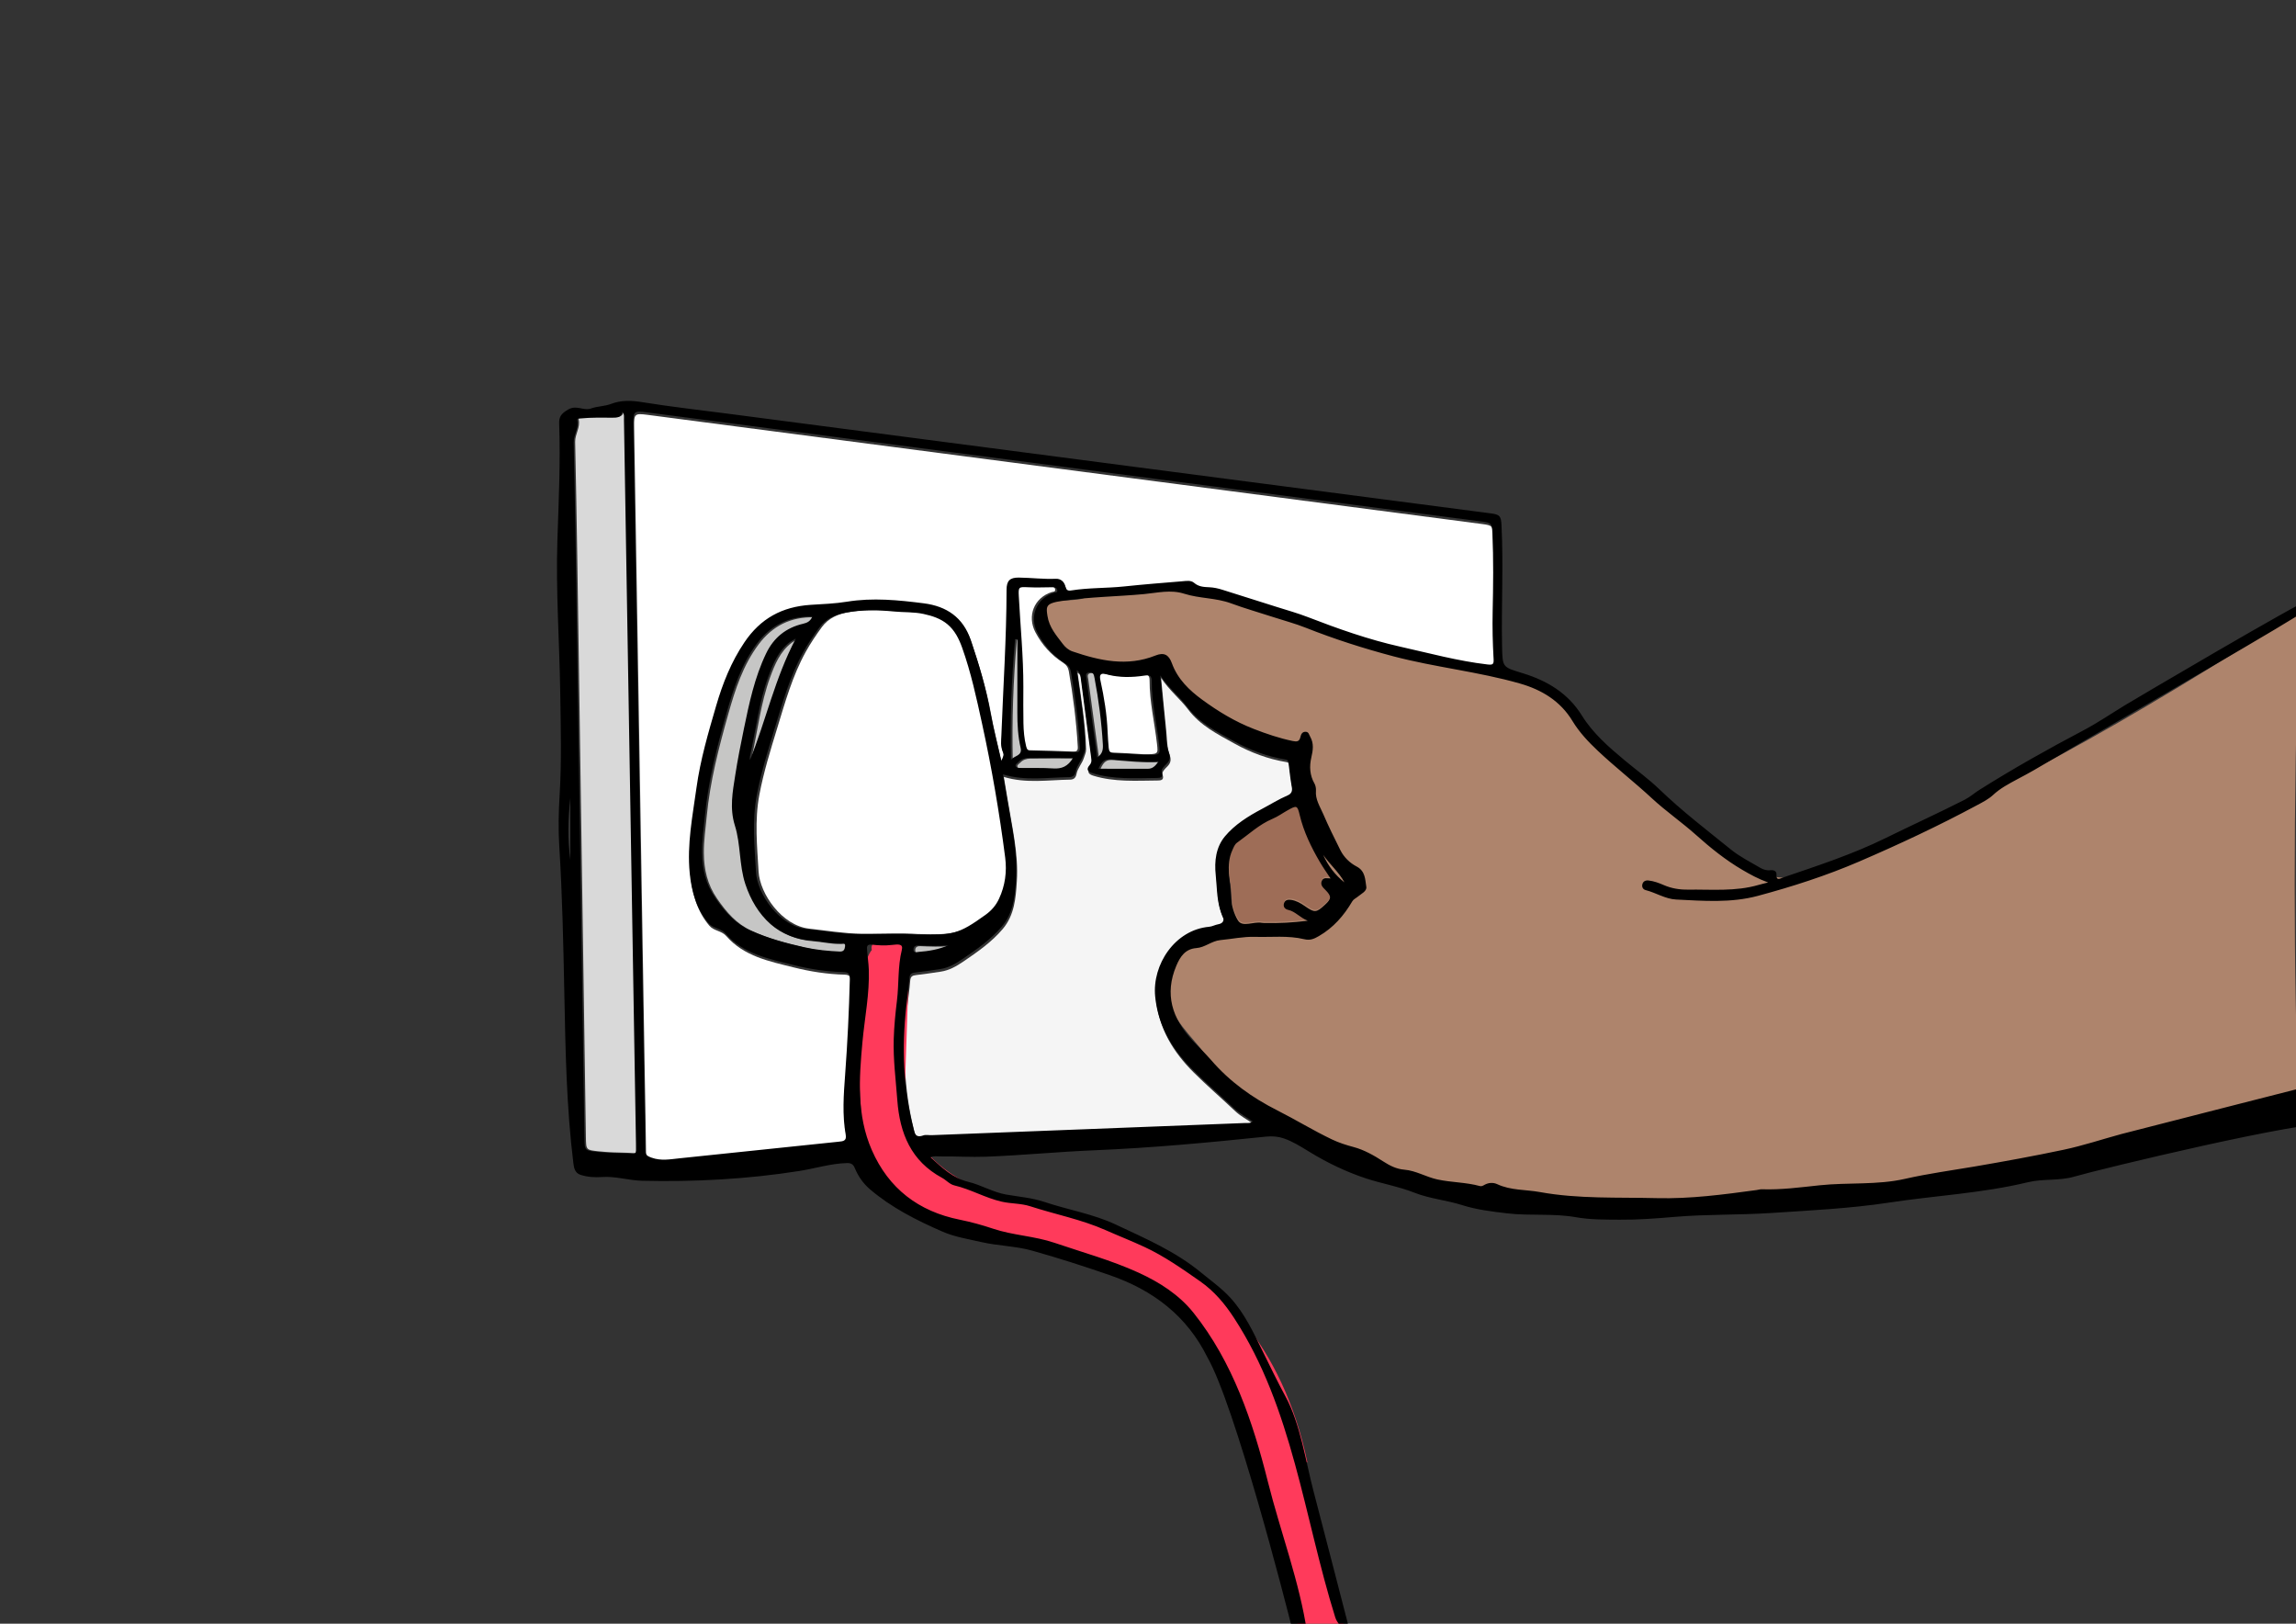 <?xml version="1.0" encoding="utf-8"?>
<!-- Generator: Adobe Illustrator 23.0.2, SVG Export Plug-In . SVG Version: 6.00 Build 0)  -->
<svg version="1.1" xmlns="http://www.w3.org/2000/svg" xmlns:xlink="http://www.w3.org/1999/xlink" x="0px" y="0px"
	 viewBox="0 0 841.89 595.28" style="enable-background:new 0 0 841.89 595.28;" xml:space="preserve">
<rect x="0" y="0" width="841.89" height="595.28" fill="#333333" stroke="none"/>
<style type="text/css">
	.st0{fill:#ECC5BF;}
	.st1{fill:#F8E2D2;}
	.st2{fill:#CBF4FF;}
	.st3{fill:#FF3A5B;}
	.st4{fill:#E7BA9F;}
	.st5{fill:#422918;}
	.st6{fill:#E59C8B;}
	.st7{fill:#FFFFFF;}
	.st8{fill:#1D70B7;}
	.st9{fill:#FFDD4C;}
	.st10{fill:#007EFF;}
	.st11{fill:#97E6FC;}
	.st12{fill:#FFF88A;}
	.st13{fill:#FF6671;}
	.st14{fill:#D9D9D9;}
	.st15{fill:#50E3C2;}
	.st16{fill:#B1B1B1;}
	.st17{fill:#868686;}
	.st18{fill:#C89B83;}
	.st19{fill:#E3C9BB;}
	.st20{fill:#ECECEC;}
	.st21{fill:#FF8438;}
	.st22{fill:#DEB496;}
	.st23{fill:#EACEB3;}
	.st24{fill:#ECDCD2;}
	.st25{fill:#F5F5F5;}
	.st26{fill:url(#SVGID_1_);}
	.st27{fill:url(#SVGID_2_);}
	.st28{fill:#AE846C;}
	.st29{fill:#9E6D57;}
	.st30{fill:#C6C6C5;}
	.st31{fill:#F6ECE3;}
	.st32{fill:#E7BCA9;}
	.st33{fill:#F6D8C7;}
	.st34{fill:#F6E9DA;}
	.st35{fill:#1D1D1B;}
	.st36{fill:none;}
</style>
<g id="colour">
</g>
<g id="Layer_3">
	<g>
		<path class="st28" d="M842.9,224.56c-62.09,39.19-112.48,69.34-180.64,95.13c-2.83,1.07-5.75,2.14-8.78,2.07
			c-4.27-0.1-8.13-2.42-11.77-4.67c-19.09-11.85-38.54-26.72-53.57-43.42c-7.02-7.81-10.61-15.35-19.38-21.14
			c-11.55-7.62-28.46-7.37-42.01-10.2c-21.86-4.56-42.46-13.73-63.87-20.09c-21.41-6.36-44.68-9.82-65.88-2.82
			c-3.57,1.18-12.65-0.09-14.52,3.17c-3.72,6.49,7.91,17.75,15.11,19.76s14.85,0.17,22.33,0.19c2.3,0,4.69,0.21,6.71,1.33
			c2.28,1.26,3.79,3.51,5.37,5.58c7.02,9.19,16.93,16.13,27.97,19.57c4.81,1.5,9.95,2.41,14.11,5.26c4.16,2.85,7.03,8.49,4.79,13.01
			c-2,4.03-6.91,5.41-11.13,6.95c-9.25,3.38-18.33,11.06-18.07,20.9c0.17,6.53,4.33,13.6,0.8,19.1c-2.15,3.34-6.35,4.57-9.68,6.72
			c-7.22,4.67-13.73,15.12-12.72,23.66s8.89,15.28,14.07,22.14c24.77,32.87,66.28,49.37,107.13,54.38
			c40.85,5.01,82.16,0.1,123.28-1.6c20.43-0.85,41.04-0.91,61.08-5c22.8-4.65,31.94-7.22,53.12-16.86c10.1-4.6-7.41,6.49,0-1.76
			c8.16-9.08,56.73-0.79,56.15-12.99c-1.98-41.61-1.98-110.97,0-170.42"/>
	</g>
	<path class="st7" d="M367.41,279.85c0.83-1.43,1.04-2.52,0.63-3.34c-0.99-1.98-0.64-4-0.57-6.02c0.67-17.77,1.87-35.52,1.9-53.32
		c0.01-3.31,1.18-4.52,4.48-4.49c4.53,0.05,9.03,0.64,13.58,0.44c1.82-0.08,3.11,1.13,3.48,2.71c0.33,1.42,0.91,1.77,2.15,1.57
		c6.43-1.03,12.96-0.79,19.42-1.47c7.08-0.75,14.17-1.31,21.26-1.89c1.49-0.12,3.22-0.46,4.4,0.57c1.65,1.43,3.55,1.53,5.47,1.61
		c1.72,0.07,3.33,0.42,4.95,0.94c6.68,2.14,13.39,4.22,20.07,6.34c3.73,1.18,7.51,2.23,11.15,3.64c11.12,4.3,22.35,8.28,33.99,10.88
		c10.58,2.36,21.05,5.24,31.86,6.5c2.12,0.25,2.45-0.03,2.32-2.19c-0.33-5.68-0.46-11.38-0.34-17.07
		c0.21-9.61,0.33-19.22-0.09-28.82c-0.16-3.59-0.33-3.83-3.96-4.31c-39.7-5.2-79.4-10.39-119.1-15.58
		c-62.37-8.16-124.74-16.31-187.11-24.47c-4.58-0.6-4.9-0.33-4.83,4.26c1.31,79.81,2.62,159.61,3.94,239.42
		c0.15,8.9,0.34,17.79,0.43,26.69c0.02,1.75,0.46,2.24,2.32,2.9c3.51,1.26,6.81,0.58,10.19,0.24c19.47-2,38.94-4.07,58.4-6.09
		c1.6-0.17,3.01-0.23,2.6-2.55c-1.3-7.33-0.76-14.7-0.21-22.06c0.86-11.62,1.43-23.25,1.72-34.9c0.04-1.62-0.08-2.61-2.18-2.66
		c-6.32-0.16-12.57-1.12-18.7-2.66c-8.97-2.25-18.21-4.04-24.71-11.49c-1.74-2-4.54-1.84-6.2-3.78c-4.52-5.31-6.26-11.71-6.92-18.39
		c-1.04-10.54,1.05-20.9,2.48-31.27c1.41-10.24,4.32-20.15,7.21-30.04c2.39-8.2,5.49-16.05,10.36-23.27
		c5.93-8.8,13.84-13.06,24.24-13.75c4.46-0.29,8.93-0.43,13.4-1.16c9.37-1.53,18.81-0.6,28.17,0.6c8.32,1.07,14.37,5.14,17.17,13.4
		c2.94,8.68,5.55,17.44,7.19,26.48C364.48,267.82,365.99,273.58,367.41,279.85z"/>
	<path class="st25" d="M368.07,284.83c0.51,3.04,1,5.83,1.45,8.62c1.59,9.82,3.97,19.56,3.34,29.61
		c-0.39,6.21-0.88,12.46-5.19,17.54c-4.08,4.8-9.18,8.34-14.33,11.85c-2.6,1.77-5.26,3.32-8.43,3.78c-2.99,0.43-5.97,0.92-8.97,1.24
		c-1.34,0.15-2.06,0.49-2.18,2.01c-0.29,3.54-0.8,7.07-1.18,10.6c-1.61,14.89-1.13,29.66,2.57,44.25c0.48,1.91,0.71,3.94,3.65,2.87
		c0.95-0.34,2.12-0.05,3.18-0.1c38.32-1.48,76.64-2.96,114.97-4.46c0.83-0.03,1.75,0.2,2.67-0.58c-2.29-1.61-4.71-2.81-6.73-4.72
		c-5.03-4.77-10.3-9.29-15.22-14.19c-7.52-7.49-12.74-16.09-13.81-26.92c-1.14-11.6,7.21-24.42,19.79-25.53
		c1.13-0.1,2.2-0.72,3.33-0.92c1.79-0.31,2.33-1.46,1.66-2.88c-2.27-4.83-2.02-10.05-2.57-15.15c-0.55-5.13,0.08-10.23,3.35-14.17
		c3.63-4.37,8.6-7.45,13.6-10.09c3.13-1.65,6.15-3.56,9.42-4.96c1.24-0.53,1.82-1.44,1.54-2.97c-0.52-2.88-0.84-5.8-1.19-8.71
		c-0.09-0.76-0.14-1.29-1.12-1.46c-6.73-1.12-13.05-3.48-18.99-6.77c-6.2-3.44-12.55-6.59-17.02-12.52
		c-2.9-3.85-6.8-6.87-9.92-11.56c0.68,7.02,1.25,13.18,1.89,19.34c0.31,3,0.22,6.11,1.27,8.95c0.66,1.81,0.3,3.03-0.94,4.24
		c-0.84,0.82-2,2-1.7,2.85c0.78,2.17-0.71,2.21-1.83,2.22c-7.87,0.06-15.78,0.62-23.49-1.74c-1.9-0.58-2.44-1.45-1.1-2.99
		c0.69-0.79,0.71-1.56,0.59-2.46c-1.3-9.87-2.6-19.74-3.88-29.61c-0.13-0.99-0.22-1.95-1.44-2.71c1.34,9.53,2.88,18.73,3.13,28.08
		c0.03,1.14-0.46,2.03-0.75,3c-0.66,2.19-2.36,3.88-2.74,5.96c-0.32,1.76-1.28,2.14-2.45,2.16
		C384.31,285.94,376.24,287.31,368.07,284.83z"/>
	<path class="st29" d="M479.62,337.11c-2.96-1.22-4.54-3.41-7.16-3.98c-1.15-0.25-1.92-1.1-1.55-2.37c0.36-1.25,1.4-1.46,2.58-1.3
		c1.91,0.27,3.52,1.2,5.06,2.27c3.64,2.53,4.18,2.5,7.44-0.52c2.38-2.2,2.4-3.09,0.08-5.43c-0.89-0.9-1.87-1.78-1.31-3.22
		c0.57-1.48,1.98-0.98,3.23-0.96c-1.39-2.13-2.74-4.01-3.9-5.99c-3.19-5.46-5.95-11.09-7.43-17.33c-0.84-3.55-1.12-3.49-4.38-1.68
		c-1.86,1.04-3.61,2.32-5.56,3.14c-4.92,2.07-8.73,5.71-12.98,8.73c-0.9,0.64-1.25,1.67-1.7,2.65c-2.6,5.63-0.73,11.4-0.55,17.1
		c0.1,3.11,1.11,6.49,2.57,8.81c1.65,2.63,5.75,0.27,8.73,0.85c0.43,0.08,0.89,0.05,1.33,0.06
		C469.07,338.06,474,337.81,479.62,337.11z"/>
	<path class="st14" d="M228.73,150.75c-0.36,2.16-2.02,2.17-3.57,2.17c-3.82,0.01-7.65-0.15-11.46,0.26
		c-0.57,0.06-1.68-0.09-1.52,0.57c0.71,2.95-1.34,5.34-1.28,8.27c0.61,27.93,0.98,55.86,1.4,83.79
		c0.85,57.02,1.69,114.04,2.54,171.06c0.07,4.83,0.08,4.72,4.81,5.23c3.55,0.38,7.1,0.45,10.65,0.53c3.7,0.09,3.5,0.88,3.43-3.49
		c-0.18-10.94-0.36-21.88-0.55-32.82c-1.29-77.56-2.57-155.13-3.86-232.69C229.31,152.67,229.54,151.65,228.73,150.75z"/>
	<path class="st7" d="M336.46,342.43c13.87,0.38,15.92-0.07,25.9-7.25c2.13-1.54,3.78-3.43,4.9-5.85c2.25-4.83,2.92-9.92,2.26-15.1
		c-2.12-16.49-4.93-32.86-8.48-49.11c-2.05-9.39-4.06-18.76-7.3-27.83c-1.18-3.3-2.73-6.39-5.43-8.63c-2.48-2.06-5.52-3.05-8.7-3.74
		c-3.61-0.79-7.26-0.55-10.89-0.91c-5.86-0.57-11.75-0.65-17.56,0.41c-3.81,0.69-7.36,2.14-9.78,5.45
		c-2.15,2.94-4.19,5.95-5.96,9.16c-4.85,8.79-7.53,18.4-10.43,27.9c-2.46,8.06-4.98,16.12-6.55,24.45
		c-1.77,9.4-0.83,18.81-0.28,28.2c0.47,8.08,8.55,19.79,18.58,20.88c6.35,0.69,12.68,1.77,19.07,1.86
		C323.43,342.4,331.07,342,336.46,342.43z"/>
	<path class="st7" d="M374.46,251.55c0,4.44-0.07,8.88,0.03,13.32c0.06,2.84,0.3,5.67,0.99,8.45c0.27,1.08,0.61,1.7,1.89,1.72
		c5.33,0.1,10.66,0.27,15.98,0.48c1.29,0.05,1.94-0.16,1.85-1.71c-0.53-9.32-1.7-18.56-3.29-27.75c-0.24-1.37-0.88-2.32-2.14-3.13
		c-4.35-2.78-7.7-6.56-10.1-11.12c-3.16-6.01-0.46-12.64,5.89-14.72c0.52-0.17,1.45-0.03,1.35-0.93c-0.11-0.98-0.92-1.15-1.8-1.14
		c-3,0.03-6.01,0.15-9,0c-3.33-0.17-3.5-0.1-3.32,3.25C373.37,229.36,374.49,240.43,374.46,251.55z"/>
	<path class="st7" d="M418.86,276.49c6,0.07,5.81,0.09,5.37-3.88c-0.87-7.73-2.73-15.34-2.7-23.16c0.01-2.05-0.83-2.3-2.58-2.04
		c-4.68,0.71-9.36,0.8-13.98-0.47c-2.1-0.58-2.73,0.04-2.25,2.22c1.37,6.24,2.39,12.54,2.64,18.94c0.08,1.95,0.23,3.9,0.4,5.84
		c0.1,1.15,0.52,1.91,1.95,1.95C411.52,276.01,415.33,276.29,418.86,276.49z"/>
	<path class="st30" d="M298.53,226.31c-8.65-0.21-15.34,3.24-20.33,9.89c-5.76,7.69-8.62,16.57-11.17,25.63
		c-3.48,12.32-6.68,24.68-7.89,37.47c-0.43,4.51-1.11,9.03-1.05,13.54c0.07,5.92,1.25,11.39,4.89,16.66
		c3.45,5,7.14,9.25,12.57,11.74c6.39,2.94,13.2,4.76,20.05,6.3c4.25,0.95,8.59,1.38,12.95,1.57c1.54,0.07,1.82-0.81,1.97-1.88
		c0.22-1.57-1.11-1.14-1.82-1.12c-3.67,0.1-7.24-0.8-10.87-1.07c-5.48-0.41-10.63-2.5-14.58-5.94c-4.37-3.82-7.41-9.03-9.29-14.71
		c-2.31-6.98-1.66-14.55-3.83-21.46c-2.01-6.39-0.82-12.42,0.14-18.57c0.87-5.61,1.98-11.19,3.13-16.76
		c1.96-9.48,3.93-18.95,8.18-27.78c2.83-5.88,7.37-9.46,13.62-10.9C296.71,228.57,297.81,227.97,298.53,226.31z"/>
	<path class="st30" d="M292.46,234.36c-1.22,0.71-1.71,0.93-2.13,1.25c-4.25,3.22-6.19,7.92-7.94,12.69
		c-3.46,9.48-4.55,19.52-6.74,29.3c-0.09,0.42-0.01,0.87-0.01,1.31C281.54,264.36,284.76,248.96,292.46,234.36z"/>
	<path class="st30" d="M402.99,277.95c1.93-1.33,2.18-2.86,2.06-4.81c-0.47-8.16-1.53-16.23-3.04-24.26
		c-0.25-1.33-0.42-2.24-1.98-2.1c-1.66,0.15-1.08,1.47-0.98,2.25C400.31,258.59,401.64,268.13,402.99,277.95z"/>
	<path class="st30" d="M373.71,234.58c-0.28,0-0.56,0.01-0.84,0.01c-1.35,14.7-1.82,29.42-1.51,44.24c1.16-1.59,4.23-1.39,3.54-4.38
		c-0.97-4.25-1.21-8.6-1.2-12.96C373.72,252.52,373.71,243.55,373.71,234.58z"/>
	<path class="st30" d="M394.12,278.09c-5.48,0-10.96-0.04-16.43,0.03c-1.33,0.02-2.64,0.46-3.61,1.5c-0.41,0.44-1.2,0.78-1.01,1.45
		c0.24,0.81,1.14,0.71,1.81,0.72c4,0.06,8.02-0.08,12.01,0.18C389.9,282.17,392.25,281.29,394.12,278.09z"/>
	<path class="st30" d="M425.46,279.42c-6.2,0.31-11.75-0.34-17.3-0.77c-2.48-0.19-3.49,0.63-4.71,3.43c6.4,0,12.25-0.02,18.1,0.01
		C423.15,282.09,424.18,281.27,425.46,279.42z"/>
	<path class="st30" d="M348.38,346.82c-3.63,0.4-7.26,0.21-10.89,0.06c-1.01-0.04-1.82,0.24-1.89,1.37
		c-0.09,1.57,1.21,1.04,1.9,0.99C341.21,348.96,344.87,348.34,348.38,346.82z"/>
	<path class="st3" d="M477.41,536.17l1.97-0.05c-18.05-87.19-99.84-93.84-99.84-93.84c-54.92-11.49-47.69-44.88-47.69-44.88
		l1.76-52.4l-2.96,1.3c-12.87-4.09-10.98,1.98-10.98,1.98c-9.1,11.21-2.79,73.78-2.79,73.78c3.52,28.18,84.11,39.63,84.11,39.63
		c37.13,12.6,52.54,48.64,57.9,65.7l-3.07-0.31l20.48,70.02l16.51-1.32L477.41,536.17z"/>
	<g id="plug-socket_4_">
		<g>
			<g>
				<path d="M847.59,223.77c-2.36,0.28-4.4,1.46-6.32,2.67c-12.43,7.8-82.91,48.42-95.51,55.93c-1.99,1.18-4.06,2.22-6.09,3.32
					c-3.11,1.68-6.22,3.3-8.87,5.77c-1.66,1.55-3.8,2.63-5.84,3.72c-14.11,7.59-28.61,14.37-43.31,20.7
					c-12.01,5.17-24.46,9.17-37.09,12.56c-9.88,2.65-19.95,1.84-29.97,1.34c-3.95-0.2-7.38-2.49-11.18-3.46
					c-0.94-0.24-1.44-1.11-1.2-2.11c0.28-1.13,1.19-1.53,2.26-1.41c1.96,0.21,3.81,0.91,5.6,1.68c2.83,1.23,5.75,1.71,8.83,1.67
					c8.69-0.11,17.45,0.76,25.98-1.74c0.92-0.27,1.85-0.48,3.45-0.88c-3.72-1.36-6.59-2.95-9.46-4.63
					c-6.18-3.62-11.7-8.08-16.99-12.81c-5.24-4.68-11.03-8.66-16.2-13.45c-6.44-5.97-13.41-11.37-19.8-17.39
					c-3.46-3.26-6.8-6.8-9.3-10.93c-4.45-7.37-11.35-11.47-19.26-13.73c-15.22-4.36-31.06-5.93-46.37-9.97
					c-10.93-2.89-21.67-6.32-32.18-10.49c-3.9-1.55-7.94-2.6-11.91-3.9c-5.15-1.69-10.38-3.15-15.45-5.03
					c-5.58-2.06-11.6-1.75-17.17-3.53c-5-1.6-9.88-0.32-14.73,0.13c-9.83,0.91-19.73,1.01-29.51,2.42
					c-1.23,0.18-2.48,0.35-3.66,0.69c-2.8,0.82-2.69,2.03-2.27,4.84c0.65,4.29,3.25,7.15,5.62,10.31c0.94,1.25,2.12,2.26,3.54,2.75
					c9.99,3.4,20.03,5.68,30.45,1.51c3.11-1.25,4.88-0.33,6.02,2.82c2.1,5.81,6.37,9.91,11.09,13.36
					c5.86,4.29,12.06,8.07,18.96,10.74c4.67,1.81,9.31,3.39,14.19,4.41c1.63,0.34,2.5,0.26,2.9-1.47c0.22-0.96,0.62-1.92,1.89-1.9
					c1.15,0.02,1.25,1.02,1.68,1.79c1.43,2.5,1.03,5.02,0.42,7.64c-0.76,3.28-0.57,6.55,1.17,9.57c0.39,0.67,0.6,1.83,0.53,2.6
					c-0.29,3.18,1.49,5.82,2.67,8.56c1.93,4.49,4.1,8.88,6.29,13.25c1.31,2.61,3.45,4.67,5.95,5.98c3.22,1.68,3.12,4.75,3.55,7.43
					c0.26,1.65-1.9,2.59-3.15,3.65c-0.66,0.56-1.52,0.88-2,1.7c-3.06,5.21-6.9,9.64-12.22,12.72c-1.74,1.01-3.19,1.69-5.41,1.15
					c-5.92-1.43-12.03-0.67-18.06-0.86c-4.27-0.13-8.45,0.8-12.68,1.19c-3.18,0.3-5.62,2.7-8.8,2.93c-4.07,0.3-5.93,3.15-7.33,6.45
					c-4.44,10.46-1.5,19.36,5.82,27.33c2.29,2.49,4.79,4.8,6.98,7.33c6.8,7.87,14.98,13.73,24.22,18.39
					c6.73,3.4,13.18,7.37,20,10.63c2.55,1.22,5.2,2.07,7.98,2.81c3.91,1.04,7.54,3.12,10.97,5.34c2.36,1.53,4.8,2.73,7.62,2.96
					c4.29,0.35,7.98,2.69,12.16,3.59c5.16,1.11,10.45,1.01,15.53,2.41c0.67,0.19,1.19-0.15,1.74-0.46c1.5-0.83,3.21-0.9,4.65-0.22
					c4.99,2.33,10.45,1.94,15.66,2.89c14.17,2.57,28.53,1.86,42.83,2.22c12.33,0.31,24.49-1.32,36.65-2.97
					c0.62-0.08,1.23-0.3,1.84-0.28c7.13,0.25,14.21-0.72,21.25-1.46c10.44-1.1,21.06-0.02,31.34-2.37
					c8.42-1.92,16.96-3.06,25.45-4.51c10.95-1.87,21.88-3.86,32.73-6.16c7.11-1.51,14.05-3.83,21.08-5.74
					c4.09-1.11,73.54-18.77,77.64-19.84v16.02c-10.11-1.51-85.26,16.62-94.95,19.44c-5.53,1.61-11.36,0.69-16.93,2.04
					c-16.75,4.05-33.97,4.89-50.94,7.47c-14.28,2.17-28.67,2.85-43.05,3.8c-11.9,0.79-23.88,0.43-35.72,1.45
					c-6.7,0.58-13.37,1.08-20.08,1.02c-5.33-0.04-10.75,0.02-15.97-0.91c-8.39-1.49-16.85-0.43-25.2-1.42
					c-5.55-0.65-11.2-1.33-16.48-3.01c-5.78-1.84-11.86-2.33-17.52-4.56c-5.8-2.29-12-3.33-17.89-5.28
					c-7.24-2.41-14.15-5.73-20.7-9.75c-2.99-1.83-6.04-3.76-9.32-4.88c-2.07-0.71-4.29-0.88-6.47-0.65
					c-21.03,2.18-42.07,4.15-63.21,5.02c-13.14,0.54-26.25,1.84-39.41,2.34c-5.7,0.22-11.39-0.18-17.08-0.1
					c-1.03,0.01-2.11-0.27-3.33,0.33c4.2,3.83,8.12,7.62,13.86,9c4.72,1.14,8.97,3.8,13.86,4.65c4.7,0.82,9.45,1.18,14.06,2.72
					c8.67,2.9,17.86,4.39,26.14,8.29c10.8,5.08,21.84,9.81,31.23,17.56c3.63,2.99,7.45,5.68,10.68,9.18
					c5.34,5.8,8.54,12.82,11.95,19.74c2.71,5.5,5.37,11.03,8.29,16.42c5.56,10.22,7.43,23.8,10.36,34.93
					c4.32,16.46,8.55,32.94,12.82,49.41c-1.54,1.83-4.15-0.91-4.86-3.19c-11.55-36.84-15.54-76.72-37.11-109.8
					c-3.39-5.21-7.27-9.84-12.53-13.51c-6.58-4.59-13.11-9.19-20.4-12.57c-4.67-2.17-9.48-4.05-14.19-6.14
					c-8.88-3.93-18.41-5.75-27.58-8.73c-3.44-1.12-7-0.91-10.48-1.7c-6.05-1.37-11.39-4.56-17.37-5.96
					c-1.76-0.41-2.97-1.93-4.53-2.78c-11.36-6.13-15.51-16.31-16.41-28.51c-0.55-7.45-1.53-14.85-1.31-22.35
					c0.14-4.73,0.61-9.42,1.18-14.08c0.76-6.18,0.26-12.48,1.78-18.57c0.57-2.29-1.06-2.18-3.77-1.86
					c-2.38,0.28-4.79,0.16-7.17-0.12c-2.05-0.24-1.86,0.94-1.79,1.92c0.15,2.39,0.55,4.77,0.63,7.17
					c0.31,8.93-1.51,17.69-2.32,26.53c-1.23,13.45-2.18,26.86,3.42,39.67c6.2,14.18,17.19,22.51,32.2,25.53
					c4.15,0.84,8.24,1.96,12.26,3.31c7.33,2.46,15.2,2.68,22.57,5.19c10.26,3.5,20.74,6.36,30.65,10.87
					c7.82,3.56,15.03,8.18,20.32,14.82c14.32,17.97,21.71,39.85,27.23,61.87c4.59,18.34,11.67,36.81,14.42,55.54
					c0.12,0.8,1.22,2.41-0.8,2.31c-1.46-0.07-3.45,1.23-4.17-1.71c-3.24-13.25-21.59-84.16-31.61-101.72
					c-7.53-15.2-19.9-24.61-35.73-30.1c-9.41-3.27-18.9-6.3-28.47-9c-6.07-1.71-12.49-1.75-18.66-3.15
					c-4.85-1.11-9.81-1.88-14.38-3.88c-9.43-4.12-18.58-8.73-26.5-15.48c-2.51-2.14-4.3-4.76-5.54-7.73
					c-0.63-1.51-1.42-1.92-2.97-1.88c-5.93,0.16-11.56,1.98-17.36,2.89c-19.13,3.02-38.38,4.05-57.72,3.59
					c-4.89-0.12-9.67-1.7-14.59-1.37c-2.72,0.18-5.35,0.04-7.95-0.8c-2.09-0.68-2.41-2.57-2.62-4.25
					c-2.55-20.69-2.91-41.51-3.32-62.32c-0.36-17.97-0.73-35.93-1.85-53.88c-0.39-6.2-0.26-12.45,0.12-18.67
					c0.77-12.53,0.41-25.07,0.23-37.62c-0.27-18.67-1.66-37.29-1.04-56.01c0.47-14.2,1.15-28.45,0.65-42.68
					c-0.09-2.48,0.74-3.65,3.25-5.12c3.17-1.87,5.66,0.6,8.5-0.43c2.25-0.82,4.88-0.75,7.23-1.64c3.74-1.43,7.45-1.3,11.43-0.66
					c10.8,1.74,21.69,2.95,32.54,4.37c49.85,6.52,99.7,13.04,149.56,19.55c43.06,5.63,86.12,11.25,129.18,16.87
					c3.26,0.43,3.68,1,3.85,4.51c0.71,14.68-0.09,29.36,0.19,44.04c0.16,8.1,0.14,7.74,7.74,10.09c8.78,2.72,16.43,7.22,21.54,15.47
					c4.05,6.53,9.89,11.6,15.78,16.5c4.24,3.53,8.74,6.78,12.7,10.6c8.26,7.96,17.36,14.91,26.25,22.09
					c3.22,2.6,7.03,4.48,10.62,6.61c1.14,0.68,2.42,1.08,3.83,0.9c1.08-0.14,2.23,0.34,2.16,1.45c-0.16,2.63,1.33,1.6,2.42,1.22
					c12.7-4.33,25.44-8.47,37.56-14.43c9.65-4.75,19.45-9.2,29.04-14.08c2-1.02,3.61-2.5,5.47-3.66
					c12.35-7.77,25.05-14.92,37.96-21.71c5.34-2.81,10.35-6.25,15.52-9.38c3.41-2.07,64.28-37.97,68.19-38.97V223.77z
					 M367.12,278.92c0.83-1.43,1.04-2.52,0.63-3.34c-0.99-1.98-0.64-4-0.57-6.02c0.67-17.77,1.87-35.52,1.9-53.32
					c0.01-3.31,1.18-4.52,4.48-4.49c4.53,0.05,9.03,0.64,13.58,0.44c1.82-0.08,3.11,1.13,3.48,2.71c0.33,1.42,0.91,1.77,2.15,1.57
					c6.43-1.03,12.96-0.79,19.42-1.47c7.08-0.75,14.17-1.31,21.26-1.89c1.49-0.12,3.22-0.46,4.4,0.57c1.65,1.43,3.55,1.53,5.47,1.61
					c1.72,0.07,3.33,0.42,4.95,0.94c6.68,2.14,13.39,4.22,20.07,6.34c3.73,1.18,7.51,2.23,11.15,3.64
					c11.12,4.3,22.35,8.28,33.99,10.88c10.58,2.36,21.05,5.24,31.86,6.5c2.12,0.25,2.45-0.03,2.32-2.19
					c-0.33-5.68-0.46-11.38-0.34-17.07c0.21-9.61,0.33-19.22-0.09-28.82c-0.16-3.59-0.33-3.83-3.96-4.31
					c-39.7-5.2-79.4-10.39-119.1-15.58c-62.37-8.16-124.74-16.31-187.11-24.47c-4.58-0.6-4.9-0.33-4.83,4.26
					c1.31,79.81,2.62,159.61,3.94,239.42c0.15,8.9,0.34,17.79,0.43,26.69c0.02,1.75,0.46,2.24,2.32,2.9
					c3.51,1.26,6.81,0.58,10.18,0.24c19.47-2,38.94-4.07,58.4-6.09c1.6-0.17,3.01-0.23,2.6-2.55c-1.3-7.33-0.76-14.7-0.21-22.06
					c0.86-11.62,1.43-23.25,1.72-34.9c0.04-1.62-0.08-2.61-2.18-2.66c-6.32-0.16-12.57-1.12-18.7-2.66
					c-8.97-2.25-18.21-4.04-24.71-11.49c-1.74-2-4.54-1.84-6.2-3.78c-4.52-5.31-6.26-11.71-6.92-18.39
					c-1.04-10.54,1.05-20.9,2.48-31.27c1.41-10.24,4.32-20.15,7.21-30.04c2.39-8.2,5.49-16.05,10.36-23.27
					c5.93-8.8,13.84-13.06,24.24-13.75c4.46-0.29,8.93-0.43,13.4-1.16c9.37-1.53,18.8-0.6,28.17,0.6
					c8.32,1.07,14.37,5.14,17.17,13.4c2.94,8.68,5.55,17.44,7.19,26.48C364.19,266.9,365.7,272.65,367.12,278.92z M367.78,283.9
					c0.51,3.04,1,5.83,1.45,8.62c1.59,9.82,3.97,19.56,3.34,29.61c-0.39,6.21-0.88,12.46-5.19,17.54
					c-4.08,4.8-9.18,8.34-14.33,11.85c-2.6,1.77-5.26,3.32-8.43,3.78c-2.99,0.43-5.97,0.92-8.97,1.24
					c-1.34,0.15-2.06,0.49-2.18,2.01c-0.29,3.54-0.8,7.07-1.18,10.6c-1.61,14.89-1.13,29.66,2.57,44.25
					c0.48,1.91,0.71,3.94,3.65,2.87c0.95-0.34,2.12-0.05,3.18-0.1c38.32-1.48,76.64-2.96,114.97-4.46c0.83-0.03,1.75,0.2,2.67-0.58
					c-2.29-1.61-4.71-2.81-6.73-4.72c-5.03-4.77-10.3-9.29-15.22-14.19c-7.52-7.49-12.74-16.09-13.81-26.92
					c-1.14-11.6,7.21-24.42,19.79-25.53c1.13-0.1,2.2-0.72,3.33-0.92c1.79-0.31,2.33-1.46,1.66-2.88
					c-2.27-4.83-2.02-10.05-2.57-15.15c-0.55-5.13,0.08-10.23,3.35-14.17c3.63-4.37,8.6-7.45,13.6-10.09
					c3.13-1.65,6.15-3.56,9.42-4.96c1.24-0.53,1.82-1.44,1.54-2.97c-0.52-2.88-0.84-5.8-1.19-8.71c-0.09-0.76-0.14-1.29-1.12-1.46
					c-6.73-1.12-13.05-3.48-18.99-6.77c-6.2-3.44-12.55-6.59-17.02-12.52c-2.9-3.85-6.8-6.87-9.92-11.56
					c0.68,7.02,1.25,13.18,1.89,19.34c0.31,3,0.22,6.11,1.27,8.95c0.66,1.81,0.3,3.03-0.94,4.24c-0.84,0.82-2,2-1.7,2.85
					c0.78,2.17-0.71,2.21-1.83,2.22c-7.87,0.06-15.78,0.62-23.49-1.74c-1.9-0.58-2.44-1.45-1.1-2.99c0.69-0.79,0.71-1.56,0.59-2.46
					c-1.3-9.87-2.6-19.74-3.88-29.61c-0.13-0.99-0.22-1.95-1.44-2.71c1.34,9.53,2.88,18.73,3.13,28.08c0.03,1.14-0.46,2.03-0.75,3
					c-0.66,2.19-2.36,3.88-2.74,5.96c-0.32,1.76-1.28,2.14-2.45,2.16C384.02,285.02,375.95,286.39,367.78,283.9z M335.52,342.6
					c13.87,0.38,15.92-0.07,25.9-7.25c2.13-1.54,3.78-3.43,4.9-5.85c2.25-4.83,2.92-9.92,2.26-15.1
					c-2.12-16.49-4.93-32.86-8.48-49.11c-2.05-9.39-4.06-18.76-7.3-27.83c-1.18-3.3-2.73-6.39-5.43-8.63
					c-2.48-2.06-5.52-3.05-8.7-3.74c-3.61-0.79-7.26-0.55-10.89-0.91c-5.86-0.57-11.75-0.65-17.56,0.41
					c-3.81,0.69-7.36,2.14-9.78,5.45c-2.15,2.94-4.19,5.95-5.96,9.16c-4.85,8.79-7.53,18.4-10.43,27.9
					c-2.46,8.06-4.98,16.12-6.55,24.45c-1.77,9.4-0.83,18.81-0.28,28.2c0.47,8.08,8.55,19.79,18.58,20.88
					c6.35,0.69,12.68,1.77,19.07,1.86C322.49,342.57,330.14,342.18,335.52,342.6z M228.2,150.96c-0.36,2.16-2.02,2.17-3.57,2.17
					c-3.82,0.01-7.65-0.15-11.46,0.26c-0.57,0.06-1.68-0.09-1.52,0.57c0.71,2.95-1.34,5.34-1.28,8.27
					c0.61,27.93,0.98,55.86,1.4,83.79c0.85,57.02,1.69,114.04,2.54,171.06c0.07,4.83,0.08,4.72,4.81,5.23
					c3.55,0.38,7.1,0.45,10.65,0.53c3.7,0.09,3.5,0.88,3.43-3.49c-0.18-10.94-0.36-21.88-0.55-32.82
					c-1.29-77.56-2.57-155.13-3.86-232.69C228.78,152.88,229.01,151.86,228.2,150.96z M297.87,226.05
					c-8.65-0.21-15.34,3.24-20.33,9.89c-5.76,7.69-8.62,16.57-11.17,25.63c-3.48,12.32-6.68,24.68-7.89,37.47
					c-0.43,4.51-1.11,9.03-1.05,13.54c0.07,5.92,1.25,11.39,4.89,16.66c3.45,5,7.14,9.25,12.57,11.74c6.39,2.94,13.2,4.76,20.05,6.3
					c4.25,0.95,8.59,1.38,12.95,1.57c1.54,0.07,1.82-0.81,1.97-1.88c0.22-1.57-1.11-1.14-1.82-1.12c-3.67,0.1-7.24-0.8-10.87-1.07
					c-5.48-0.41-10.63-2.5-14.58-5.94c-4.37-3.82-7.41-9.03-9.29-14.71c-2.31-6.98-1.66-14.55-3.83-21.46
					c-2.01-6.39-0.82-12.42,0.14-18.57c0.87-5.61,1.98-11.19,3.13-16.76c1.96-9.48,3.93-18.95,8.18-27.78
					c2.83-5.88,7.37-9.46,13.62-10.9C296.05,228.32,297.15,227.72,297.87,226.05z M479.51,337.56c-2.96-1.22-4.54-3.41-7.16-3.98
					c-1.15-0.25-1.92-1.1-1.55-2.37c0.36-1.25,1.4-1.46,2.58-1.3c1.91,0.27,3.52,1.2,5.06,2.27c3.64,2.53,4.18,2.5,7.44-0.52
					c2.38-2.2,2.4-3.09,0.08-5.43c-0.89-0.9-1.87-1.78-1.31-3.22c0.57-1.48,1.98-0.98,3.23-0.96c-1.39-2.13-2.74-4.01-3.9-5.99
					c-3.19-5.46-5.95-11.09-7.43-17.33c-0.84-3.55-1.12-3.49-4.38-1.68c-1.86,1.04-3.61,2.32-5.56,3.14
					c-4.92,2.07-8.73,5.71-12.98,8.73c-0.9,0.64-1.25,1.67-1.7,2.65c-2.6,5.63-0.73,11.4-0.55,17.1c0.1,3.11,1.11,6.49,2.57,8.81
					c1.65,2.63,5.75,0.27,8.73,0.85c0.43,0.08,0.89,0.05,1.33,0.06C468.96,338.51,473.89,338.26,479.51,337.56z M375.24,251.82
					c0,4.44-0.07,8.88,0.03,13.32c0.06,2.84,0.3,5.67,0.99,8.45c0.27,1.08,0.61,1.7,1.89,1.72c5.33,0.1,10.66,0.27,15.98,0.48
					c1.29,0.05,1.94-0.16,1.85-1.71c-0.53-9.32-1.7-18.56-3.29-27.75c-0.24-1.37-0.88-2.32-2.14-3.13
					c-4.35-2.78-7.7-6.56-10.1-11.12c-3.16-6.01-0.46-12.64,5.89-14.72c0.52-0.17,1.45-0.03,1.35-0.93
					c-0.11-0.98-0.92-1.15-1.8-1.14c-3,0.03-6.01,0.15-9,0c-3.33-0.17-3.5-0.1-3.32,3.25C374.15,229.64,375.27,240.7,375.24,251.82z
					 M419.64,276.76c6,0.07,5.81,0.09,5.37-3.88c-0.87-7.73-2.73-15.34-2.7-23.16c0.01-2.05-0.83-2.3-2.58-2.04
					c-4.68,0.71-9.36,0.8-13.98-0.47c-2.1-0.58-2.73,0.04-2.25,2.22c1.37,6.24,2.39,12.54,2.64,18.94c0.08,1.95,0.23,3.9,0.4,5.84
					c0.1,1.15,0.52,1.91,1.95,1.95C412.3,276.28,416.11,276.56,419.64,276.76z M291.8,234.11c-1.22,0.71-1.71,0.93-2.13,1.25
					c-4.25,3.22-6.19,7.92-7.94,12.69c-3.46,9.48-4.55,19.52-6.74,29.3c-0.09,0.42-0.01,0.87-0.01,1.31
					C280.88,264.11,284.1,248.7,291.8,234.11z M402.33,277.7c1.93-1.33,2.18-2.86,2.06-4.81c-0.47-8.16-1.53-16.23-3.04-24.26
					c-0.25-1.33-0.42-2.24-1.98-2.1c-1.66,0.15-1.08,1.47-0.98,2.25C399.65,258.33,400.98,267.88,402.33,277.7z M373.05,234.33
					c-0.28,0-0.56,0.01-0.84,0.01c-1.35,14.7-1.82,29.42-1.51,44.24c1.16-1.59,4.23-1.39,3.54-4.38c-0.97-4.25-1.21-8.6-1.2-12.96
					C373.06,252.26,373.05,243.3,373.05,234.33z M393.46,277.84c-5.48,0-10.96-0.04-16.43,0.03c-1.33,0.02-2.64,0.46-3.61,1.5
					c-0.41,0.44-1.2,0.78-1.01,1.45c0.24,0.81,1.14,0.71,1.81,0.72c4,0.06,8.02-0.08,12.01,0.18
					C389.24,281.92,391.59,281.04,393.46,277.84z M424.8,279.17c-6.2,0.31-11.75-0.34-17.3-0.77c-2.48-0.19-3.49,0.63-4.71,3.43
					c6.4,0,12.25-0.02,18.1,0.01C422.49,281.84,423.52,281.02,424.8,279.17z M209.14,315.28c0-7.57,0-15.14,0-22.72
					C208.26,300.14,208.09,307.71,209.14,315.28z M347.72,346.56c-3.63,0.4-7.26,0.21-10.89,0.06c-1.01-0.04-1.82,0.24-1.89,1.37
					c-0.09,1.57,1.21,1.04,1.9,0.99C340.55,348.71,344.21,348.09,347.72,346.56z M492.98,323.5c-2.04-3.8-5.39-6.58-7.79-10.09
					C486.98,317.41,489.53,320.8,492.98,323.5z"/>
			</g>
		</g>
	</g>
</g>
</svg>
